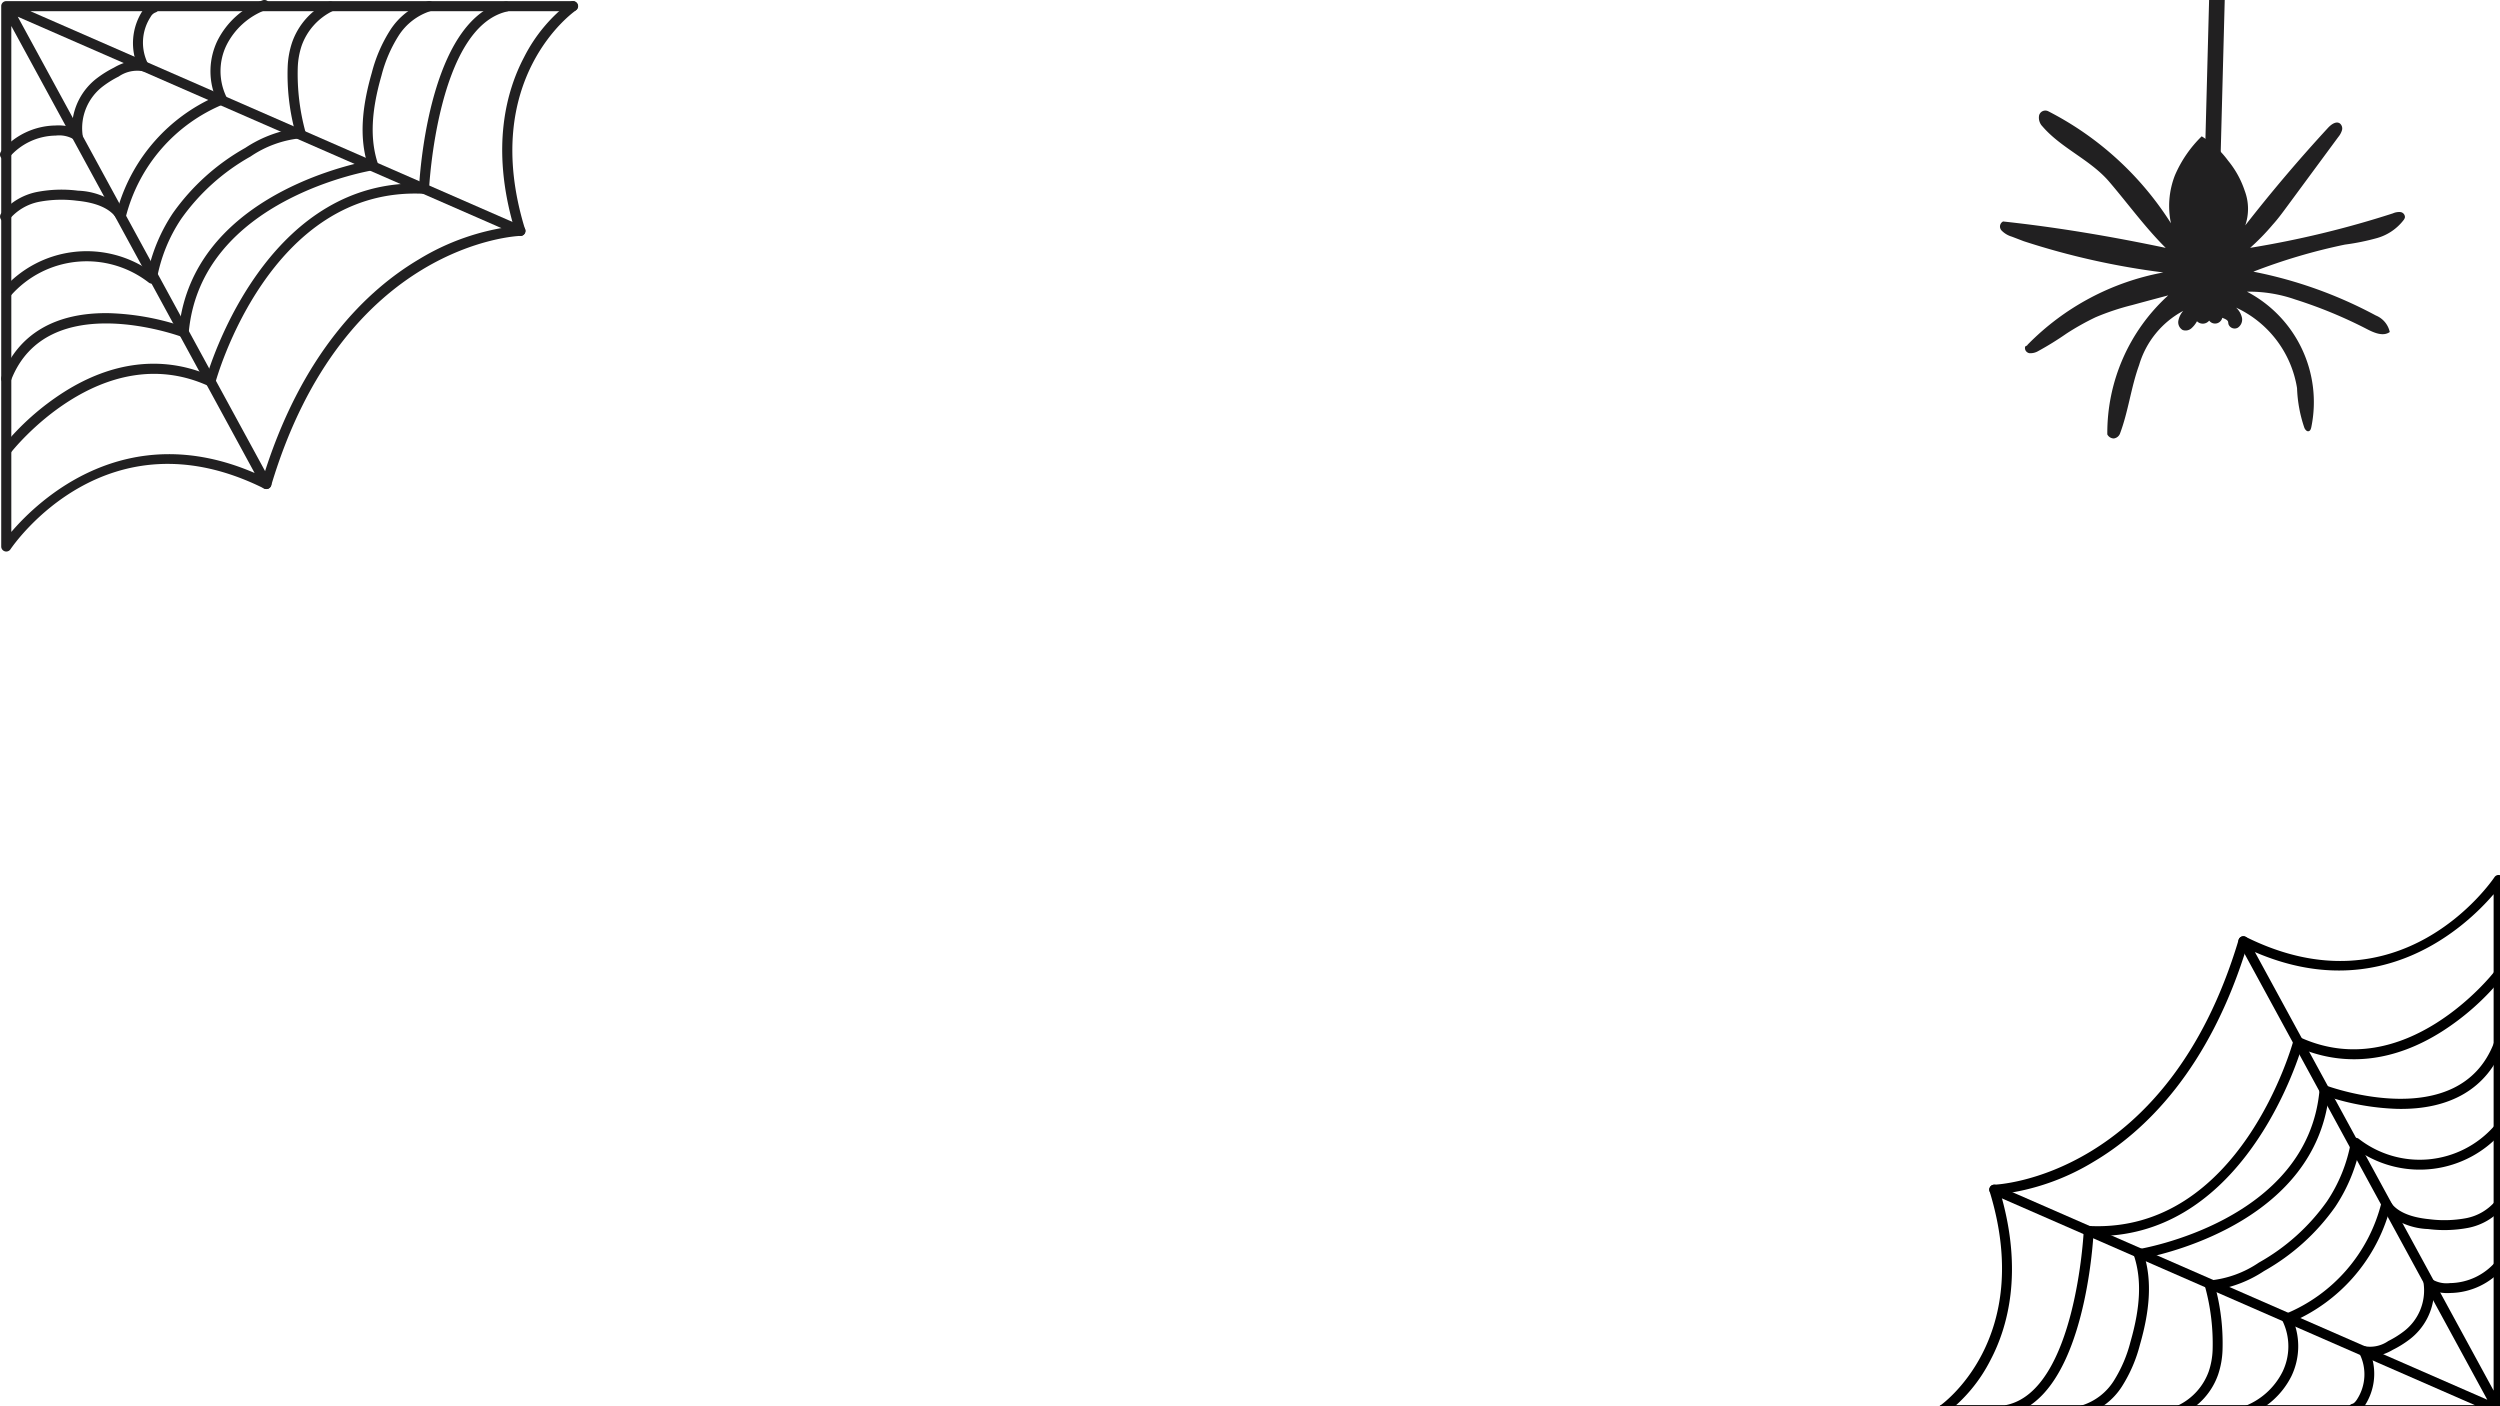 <svg width="160" height="90" viewBox="0 0 160 90" fill="none" xmlns="http://www.w3.org/2000/svg"><path d="M.401 35.298a.323.323 0 0 1-.323-.323V.381A.321.321 0 0 1 .382.073h36.294a.323.323 0 0 1 0 .645H1.946l31.48 13.76a.323.323 0 1 1-.259.591l-32.032-14L17.33 30.822a.323.323 0 0 1-.427.443C6.84 26.246.916 34.79.669 35.156a.323.323 0 0 1-.268.142ZM.724 1.664v32.381C2.475 32 8.04 26.705 16.295 30.271L.724 1.664Z" fill="#212021"/><path d="M.323 10.214a.323.323 0 0 1-.256-.52 4.632 4.632 0 0 1 3.474-1.662c.36-.024.72.015 1.066.116a4.063 4.063 0 0 1 1.61-3.152c.338-.255.699-.48 1.078-.669a3.51 3.51 0 0 1 1.378-.466A3.81 3.81 0 0 1 9.1.727c.154-.264.401-.462.693-.553a.323.323 0 0 1 .147.628.606.606 0 0 0-.302.282 3.008 3.008 0 0 0-.167 2.995.323.323 0 0 1-.376.472 2.08 2.08 0 0 0-1.5.348 6.35 6.35 0 0 0-.979.604 3.364 3.364 0 0 0-1.33 3.136.323.323 0 0 1-.513.306 1.85 1.85 0 0 0-1.206-.267 3.98 3.98 0 0 0-2.99 1.41.324.324 0 0 1-.255.126ZM.327 14.183a.323.323 0 0 1-.256-.52 3.968 3.968 0 0 1 2.31-1.38 8.352 8.352 0 0 1 2.612-.079c.946.03 1.857.361 2.6.946a11.25 11.25 0 0 1 6.182-6.96 4.505 4.505 0 0 1 .136-3.575A5.276 5.276 0 0 1 16.806.021a.323.323 0 1 1 .229.604 4.622 4.622 0 0 0-2.541 2.27 3.802 3.802 0 0 0 .001 3.317.323.323 0 0 1-.169.45 10.618 10.618 0 0 0-6.277 7.231.323.323 0 0 1-.582.094c-.41-.63-1.264-1.014-2.538-1.14a7.781 7.781 0 0 0-2.408.065 3.324 3.324 0 0 0-1.938 1.144.322.322 0 0 1-.256.127Z" fill="#212021"/><path d="M.448 19.029a.322.322 0 0 1-.243-.536 7.114 7.114 0 0 1 9.291-1.22c.298-1.295.83-2.526 1.568-3.631a14.183 14.183 0 0 1 4.638-4.18 8.005 8.005 0 0 1 3.132-1.229 14.18 14.18 0 0 1-.423-3.946 5.588 5.588 0 0 1 .285-1.576A4.526 4.526 0 0 1 21.01.125a.323.323 0 0 1 .278.583 3.933 3.933 0 0 0-1.981 2.215c-.15.45-.234.92-.25 1.396-.041 1.393.126 2.785.494 4.13a.32.32 0 0 1-.164.364.323.323 0 0 1-.138.036 6.886 6.886 0 0 0-3.213 1.167 13.56 13.56 0 0 0-4.434 3.985 10.156 10.156 0 0 0-1.567 3.882.323.323 0 0 1-.516.201 6.47 6.47 0 0 0-8.828.835.322.322 0 0 1-.242.11Z" fill="#212021"/><path d="M.4 24.556a.317.317 0 0 1-.222-.089.322.322 0 0 1-.078-.35c1.054-2.734 3.44-4.14 6.904-4.074a16.26 16.26 0 0 1 4.475.78c.994-7.85 10.045-10.111 11.985-10.507-.43-1.579-.323-3.388.33-5.654a9.436 9.436 0 0 1 1.175-2.727 4.443 4.443 0 0 1 2.417-1.85.323.323 0 0 1 .173.623 3.8 3.8 0 0 0-2.056 1.59 8.854 8.854 0 0 0-1.089 2.542c-.664 2.306-.738 4.094-.231 5.626a.323.323 0 0 1-.258.42c-.11.017-11.084 1.803-11.846 10.402a.322.322 0 0 1-.436.273c-.086-.032-8.637-3.186-10.941 2.788a.322.322 0 0 1-.301.207Z" fill="#212021"/><path d="M.447 29.082a.323.323 0 0 1-.256-.52 16.502 16.502 0 0 1 3.907-3.474c3.066-1.944 6.228-2.328 9.169-1.122.652-2.073 4.396-12.413 13.567-12.22.123-1.833.953-10.637 5.501-11.645a.323.323 0 0 1 .14.63c-4.492.996-5.01 11.26-5.015 11.363a.322.322 0 0 1-.338.308c-9.904-.495-13.304 11.961-13.338 12.087a.322.322 0 0 1-.446.211C6.488 21.585.761 28.882.704 28.956a.324.324 0 0 1-.257.126Z" fill="#212021"/><path d="M17.047 31.3a.323.323 0 0 1-.309-.415c2.5-8.36 6.852-12.38 10.063-14.283a15.233 15.233 0 0 1 6.072-2.122c-1.466-5.092-.458-8.683.666-10.816.701-1.391 1.713-2.601 2.958-3.537a.323.323 0 1 1 .36.537c-.063.042-6.237 4.325-3.251 14.014a.324.324 0 0 1-.302.419c-.113.002-11.294.416-15.947 15.973a.323.323 0 0 1-.31.23Z" fill="#212021"/><path d="M159.908 90.562h-35.591a.316.316 0 1 1 0-.634h34.076l-30.887-13.5a.318.318 0 0 1-.163-.417.314.314 0 0 1 .417-.163l31.428 13.736-15.89-29.193a.319.319 0 0 1 .05-.372.317.317 0 0 1 .37-.063c9.873 4.926 15.685-3.457 15.928-3.816a.315.315 0 0 1 .517-.012c.04.055.062.12.062.189v33.939a.32.32 0 0 1-.087.207h-.001a.24.24 0 0 1-.038.035h-.001a.315.315 0 0 1-.171.063h-.019Zm-15.594-29.63L159.592 89V57.23c-1.719 2.007-7.179 7.2-15.278 3.702Z" fill="#000"/><path d="M150.619 90.47a.317.317 0 0 1-.072-.625c.091-.021.188-.112.297-.276a2.95 2.95 0 0 0 .164-2.938.318.318 0 0 1-.044-.184.322.322 0 0 1 .224-.281.316.316 0 0 1 .188.001 2.037 2.037 0 0 0 1.473-.341c.338-.168.659-.366.96-.593a3.295 3.295 0 0 0 1.305-3.077.32.32 0 0 1 .151-.32.317.317 0 0 1 .353.02 1.8 1.8 0 0 0 1.182.262 3.913 3.913 0 0 0 2.934-1.384.316.316 0 0 1 .564.153.316.316 0 0 1-.062.234 4.545 4.545 0 0 1-3.409 1.63 3.015 3.015 0 0 1-1.045-.114 3.98 3.98 0 0 1-1.58 3.093 6.628 6.628 0 0 1-1.058.656 3.435 3.435 0 0 1-1.352.458 3.733 3.733 0 0 1-.42 3.074c-.151.26-.394.454-.68.543a.324.324 0 0 1-.073.009ZM143.702 90.633a.317.317 0 0 1-.112-.613 4.534 4.534 0 0 0 2.492-2.227 3.732 3.732 0 0 0-.001-3.255.32.32 0 0 1 .166-.44 10.415 10.415 0 0 0 6.158-7.096.316.316 0 0 1 .434-.209.317.317 0 0 1 .138.117c.402.618 1.24.994 2.489 1.118a7.62 7.62 0 0 0 2.363-.064 3.26 3.26 0 0 0 1.901-1.122.326.326 0 0 1 .21-.122.317.317 0 0 1 .293.507 3.89 3.89 0 0 1-2.266 1.355c-.845.16-1.71.186-2.563.077a4.352 4.352 0 0 1-2.552-.928 11.039 11.039 0 0 1-6.064 6.83 4.425 4.425 0 0 1-.134 3.506 5.177 5.177 0 0 1-2.84 2.545.317.317 0 0 1-.112.02Z" fill="#000"/><path d="M139.555 90.54a.319.319 0 0 1-.309-.247.318.318 0 0 1 .173-.356 3.858 3.858 0 0 0 1.943-2.173c.147-.442.23-.904.246-1.37a13.783 13.783 0 0 0-.486-4.051.316.316 0 0 1 .297-.393 6.76 6.76 0 0 0 3.152-1.146 13.295 13.295 0 0 0 4.351-3.91 9.962 9.962 0 0 0 1.536-3.808.313.313 0 0 1 .198-.243.314.314 0 0 1 .309.045 6.35 6.35 0 0 0 8.662-.819.307.307 0 0 1 .218-.11.311.311 0 0 1 .231.079.32.32 0 0 1 .107.22.317.317 0 0 1-.08.23 6.982 6.982 0 0 1-9.116 1.195 10.74 10.74 0 0 1-1.539 3.564 13.92 13.92 0 0 1-4.55 4.1 7.86 7.86 0 0 1-3.073 1.207c.319 1.264.459 2.567.416 3.871a5.468 5.468 0 0 1-.281 1.547 4.432 4.432 0 0 1-2.269 2.537.314.314 0 0 1-.136.03Z" fill="#000"/><path d="M133.346 90.56a.314.314 0 0 1-.208-.078.314.314 0 0 1-.056-.413.315.315 0 0 1 .18-.13 3.729 3.729 0 0 0 2.017-1.56 8.702 8.702 0 0 0 1.069-2.495c.651-2.262.723-4.016.227-5.52a.313.313 0 0 1 .252-.412c.109-.016 10.876-1.769 11.624-10.205a.307.307 0 0 1 .045-.138.316.316 0 0 1 .382-.131c.084.032 8.474 3.127 10.735-2.735a.314.314 0 0 1 .409-.18.316.316 0 0 1 .181.407c-1.034 2.683-3.373 4.065-6.773 3.998a15.96 15.96 0 0 1-4.391-.765c-.975 7.702-9.856 9.92-11.759 10.309.422 1.549.317 3.324-.323 5.547a9.274 9.274 0 0 1-1.154 2.676 4.356 4.356 0 0 1-2.372 1.814.321.321 0 0 1-.085.011Z" fill="#000"/><path d="M128.508 90.54a.316.316 0 0 1-.315-.283.317.317 0 0 1 .247-.344c4.41-.976 4.915-11.047 4.92-11.148a.314.314 0 0 1 .103-.22.293.293 0 0 1 .229-.082c9.715.482 13.053-11.735 13.086-11.859a.311.311 0 0 1 .171-.205.315.315 0 0 1 .266-.002c6.721 3.055 12.341-4.103 12.397-4.176a.317.317 0 1 1 .502.387 16.198 16.198 0 0 1-3.832 3.409c-3.008 1.907-6.111 2.284-8.996 1.1-.641 2.034-4.312 12.162-13.311 11.99-.122 1.798-.936 10.437-5.398 11.425a.33.33 0 0 1-.069.008Z" fill="#000"/><path d="M124.317 90.561a.318.318 0 0 1-.177-.58c.062-.041 6.119-4.244 3.19-13.75a.31.31 0 0 1 .046-.28.315.315 0 0 1 .25-.13c.11-.003 11.081-.41 15.646-15.673a.324.324 0 0 1 .153-.188.322.322 0 0 1 .242-.025.322.322 0 0 1 .188.153.326.326 0 0 1 .024.241c-2.453 8.202-6.723 12.148-9.873 14.014a14.941 14.941 0 0 1-5.957 2.082c1.438 4.996.448 8.52-.654 10.612a9.934 9.934 0 0 1-2.903 3.47.313.313 0 0 1-.175.054Z" fill="#000"/><path d="M138.94 14.289a20.16 20.16 0 0 0-7.843-7.164.412.412 0 0 0-.594.26.795.795 0 0 0 .214.704c1.211 1.408 3.064 2.129 4.271 3.54 1.207 1.412 2.3 2.925 3.617 4.235-3.467-.728-6.886-1.31-10.408-1.69a.363.363 0 0 0-.183.425.366.366 0 0 0 .079.145c.184.191.415.33.669.403l.759.291a48.279 48.279 0 0 0 8.931 1.999 16.314 16.314 0 0 0-8.691 4.63c-.008.065-.147.072-.156.137a.33.33 0 0 0 .151.351c.038.025.08.041.125.049a.98.98 0 0 0 .562-.134 19.78 19.78 0 0 0 1.816-1.124 16.4 16.4 0 0 1 1.859-1.042 15.83 15.83 0 0 1 2.34-.78c.769-.21 1.539-.417 2.31-.62a11.89 11.89 0 0 0-3.9 8.899.474.474 0 0 0 .417.258.492.492 0 0 0 .394-.31c.539-1.435.701-2.945 1.224-4.386a5.787 5.787 0 0 1 2.825-3.47 1.306 1.306 0 0 0-.303.586.571.571 0 0 0 .266.639.56.56 0 0 0 .551-.102c.148-.13.272-.285.365-.458a.525.525 0 0 0 .781-.042.467.467 0 0 0 .706.054.487.487 0 0 0 .133-.234c.123.054.33.121.369.25.01.048.017.098.022.147a.42.42 0 0 0 .423.29.418.418 0 0 0 .175-.05.623.623 0 0 0 .268-.65 1.262 1.262 0 0 0-.373-.637 6.878 6.878 0 0 1 3.9 5.152 8.77 8.77 0 0 0 .471 2.547c.053.112.152.24.273.21.105-.025.146-.149.168-.254a7.977 7.977 0 0 0-4.118-8.676 8.956 8.956 0 0 1 3.089.499 29.265 29.265 0 0 1 4.606 1.904c.455.236 1.03.479 1.445.179a1.486 1.486 0 0 0-.891-1.058 27.8 27.8 0 0 0-7.839-2.804 36.962 36.962 0 0 1 5.86-1.733c.693-.09 1.378-.23 2.051-.417a3.266 3.266 0 0 0 1.705-1.153.429.429 0 0 0 .086-.182.329.329 0 0 0-.292-.33.978.978 0 0 0-.476.082 62.046 62.046 0 0 1-9.141 2.208c.512-.455.992-.946 1.434-1.47.328-.362.619-.756.909-1.15l3.3-4.475a1.23 1.23 0 0 0 .233-.424.414.414 0 0 0-.129-.44c-.241-.173-.56.06-.761.278a99.567 99.567 0 0 0-5.297 6.244c.246-.718.235-1.5-.033-2.21a6.021 6.021 0 0 0-1.072-1.94 5.969 5.969 0 0 0-1.684-1.55 7.778 7.778 0 0 0-1.712 2.493 5.395 5.395 0 0 0-.256 3.07Z" fill="#212021"/><path d="M141.534 13.987a1.283 1.283 0 0 1-1.366-.347 7.042 7.042 0 0 1 .639-3.242c.302 1.24.386 2.36.727 3.589ZM141.229 16.39a.991.991 0 0 1-1.224.11 5.155 5.155 0 0 0-.114-.91l1.17-.037c.028.252.14.585.168.837ZM141.311 19.102a.661.661 0 0 1-.7.227 5.295 5.295 0 0 1-.402-.856c.271-.042.537-.114.791-.215.108.332.183.52.311.845ZM145.218 13.27a.296.296 0 0 0-.038.201.21.21 0 0 0 .252.119.567.567 0 0 0 .251-.17c.197-.199 1.161-1.19.72-1.41-.429-.214-1.054.977-1.185 1.26ZM137.519 20.856a.296.296 0 0 0-.038.201.207.207 0 0 0 .251.119.565.565 0 0 0 .252-.17c.196-.199 1.16-1.19.719-1.41-.429-.214-1.053.977-1.184 1.26ZM145.962 18.229a.294.294 0 0 0-.201.037.21.21 0 0 0-.02.278.56.56 0 0 0 .25.173c.256.11 1.53.65 1.575.16.043-.477-1.293-.628-1.604-.648ZM136.847 16.073a.298.298 0 0 0-.202.037.204.204 0 0 0-.062.135.204.204 0 0 0 .043.143c.066.08.152.139.249.172.257.112 1.53.65 1.575.16.044-.477-1.292-.627-1.603-.647ZM145.795 16.102a.297.297 0 0 0-.148.142.21.21 0 0 0 .137.243c.099.03.204.032.304.006.275-.049 1.635-.302 1.401-.736-.226-.422-1.424.19-1.694.345ZM144.171 19.435a.297.297 0 0 0-.201-.041.213.213 0 0 0-.109.102.211.211 0 0 0-.013.148.558.558 0 0 0 .167.254c.195.2 1.173 1.177 1.399.74.219-.426-.962-1.068-1.243-1.203ZM137.551 13.27a.299.299 0 0 0-.182-.094.208.208 0 0 0-.185.208.553.553 0 0 0 .093.29c.135.244.816 1.447 1.151 1.086.325-.352-.642-1.286-.877-1.49ZM136.576 18.485a.295.295 0 0 0-.147.142.21.21 0 0 0 .137.243c.098.03.203.031.303.006.275-.049 1.635-.302 1.402-.736-.227-.422-1.424.19-1.695.345Z" fill="#212021"/><path d="M141.454 16.768h-.014a.504.504 0 0 1-.487-.513l.654-24.768A.547.547 0 0 1 142.12-9a.5.5 0 0 1 .487.513l-.654 24.768a.499.499 0 0 1-.499.487Z" fill="#212021"/></svg>